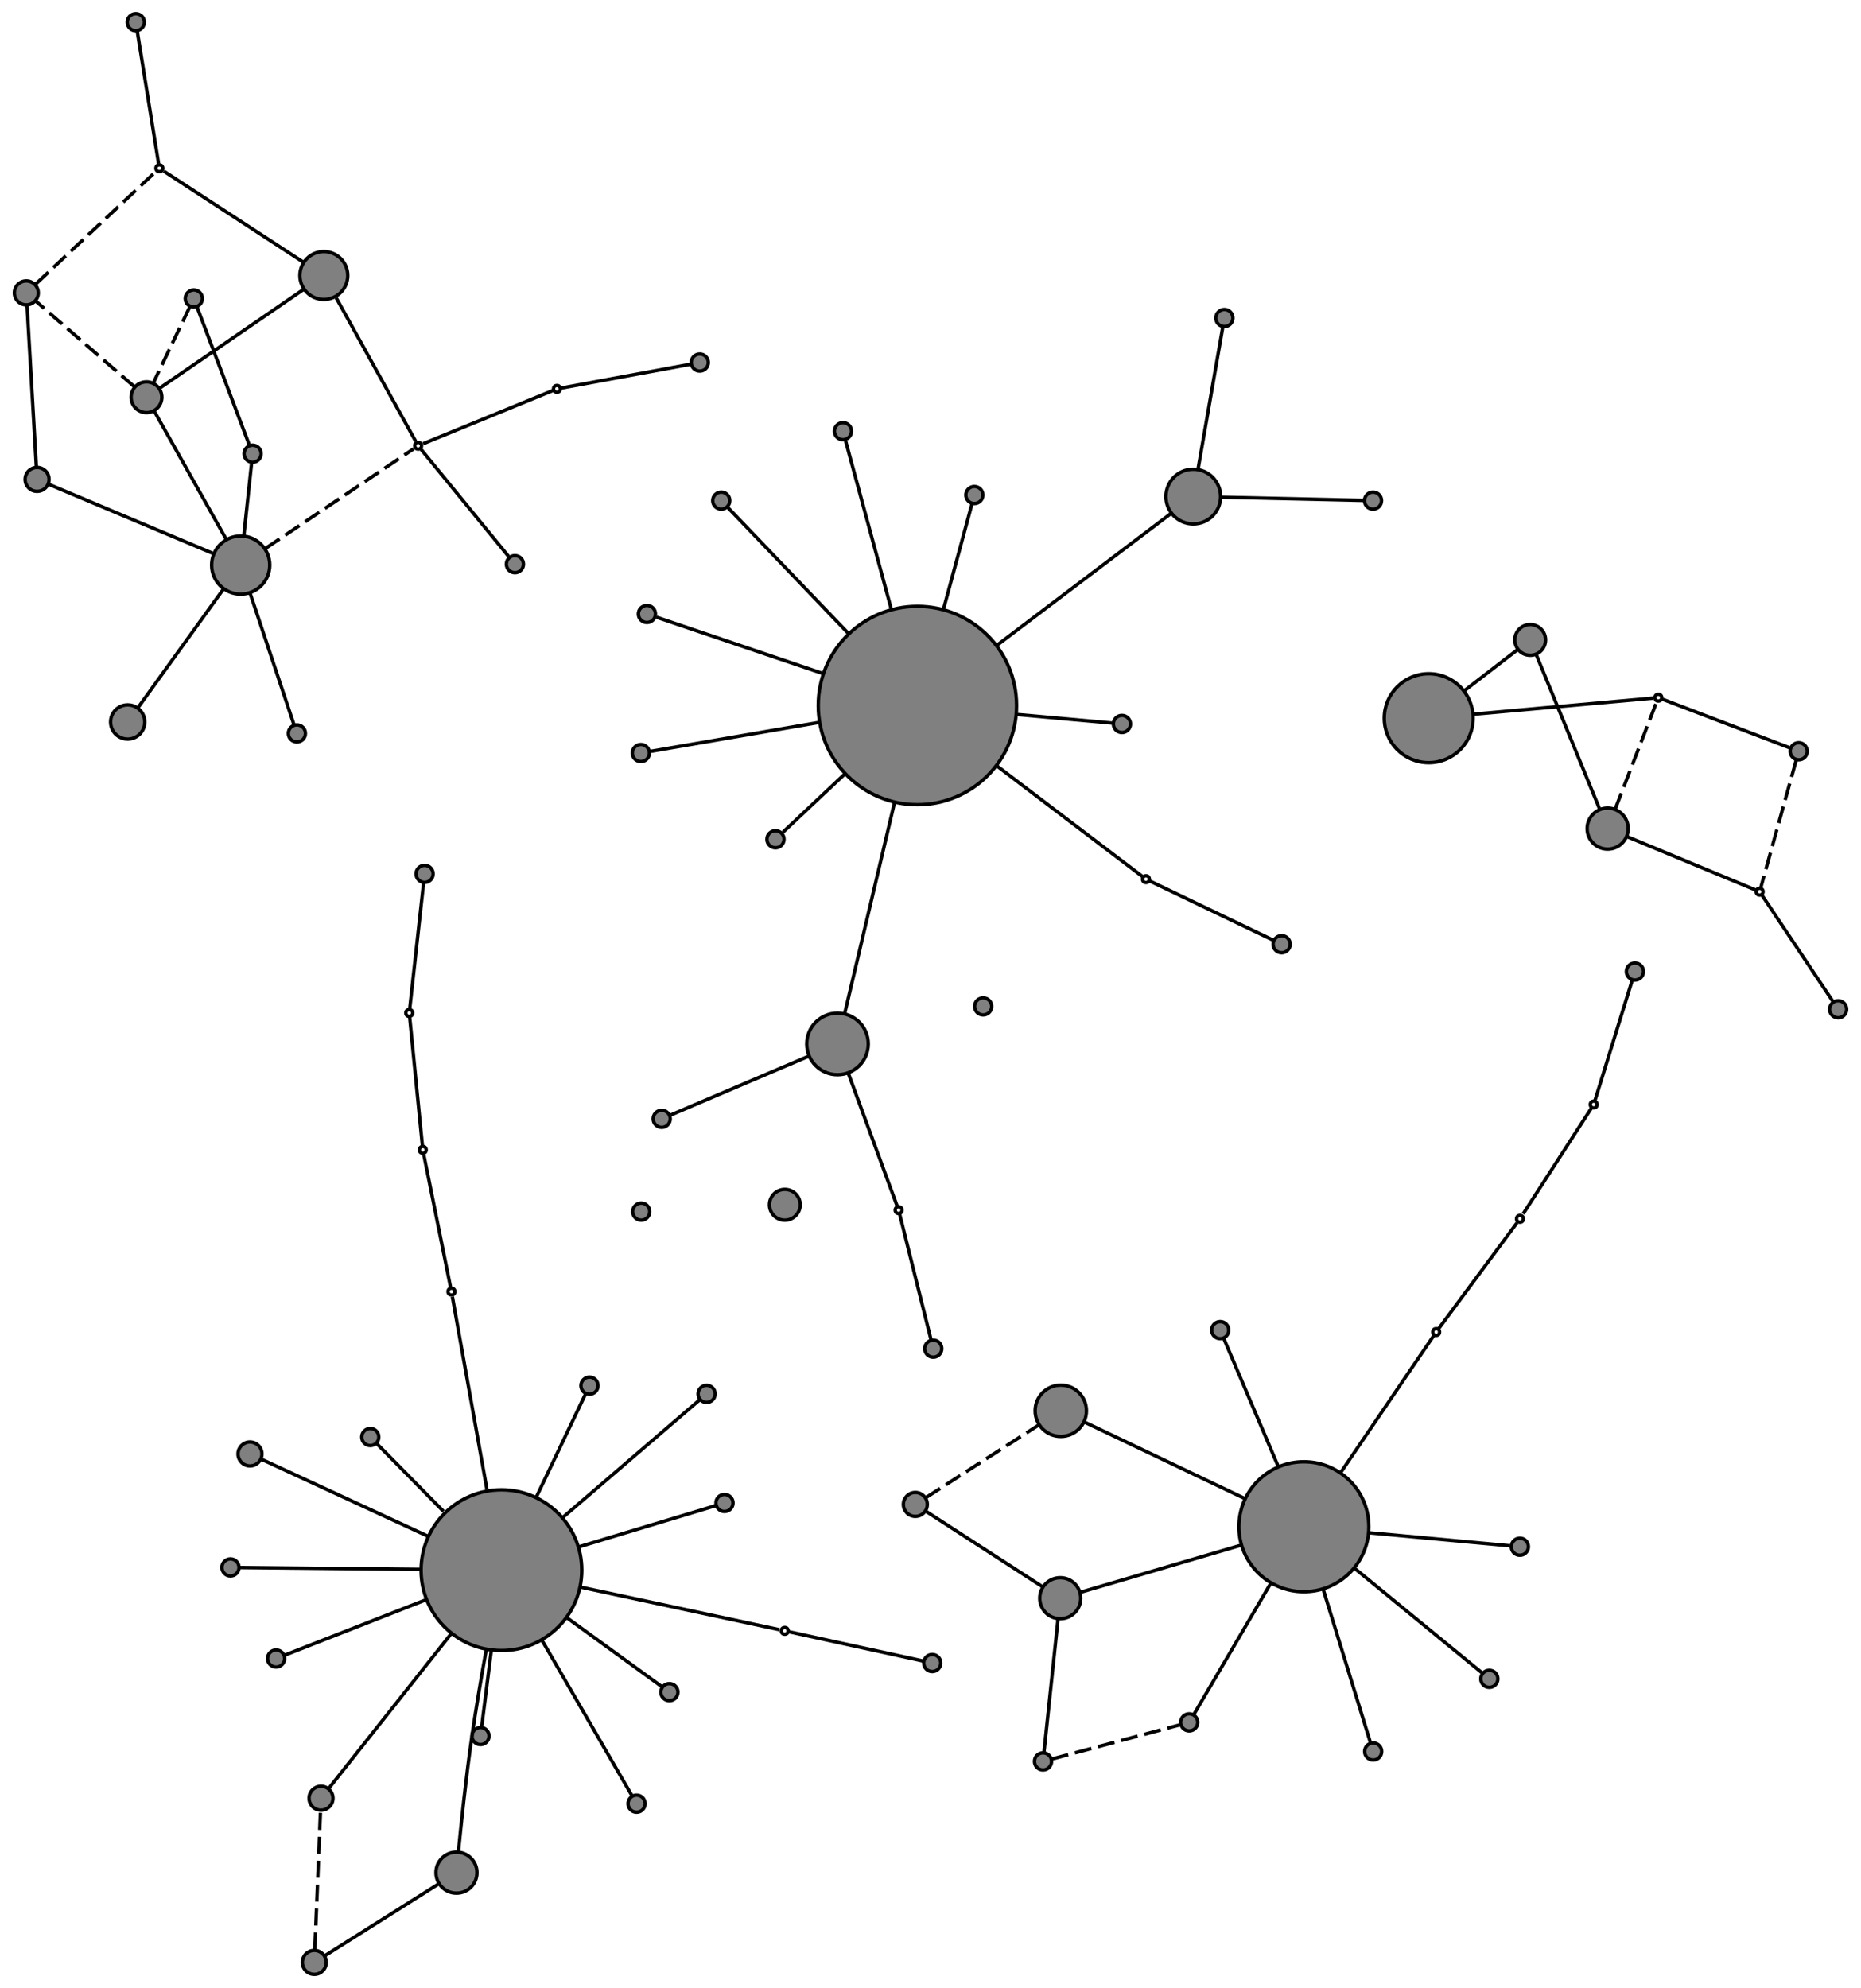 <?xml version="1.0" encoding="UTF-8" standalone="no"?>
<!DOCTYPE svg PUBLIC "-//W3C//DTD SVG 1.1//EN"
 "http://www.w3.org/Graphics/SVG/1.1/DTD/svg11.dtd">
<!-- Generated by graphviz version 2.38.0 (20140413.2041)
 -->
<!-- Title: %3 Pages: 1 -->
<svg width="544pt" height="581pt"
 viewBox="0.00 0.00 543.87 581.27" xmlns="http://www.w3.org/2000/svg" xmlns:xlink="http://www.w3.org/1999/xlink">
<g id="graph0" class="graph" transform="scale(1 1) rotate(0) translate(184.334 397.259)">
<title>%3</title>
<polygon fill="white" stroke="none" points="-184.334,184.015 -184.334,-397.259 359.538,-397.259 359.538,184.015 -184.334,184.015"/>
<!-- 0 -->
<g id="node1" class="node"><title>0</title>
<ellipse fill="grey" stroke="black" cx="-37.884" cy="61.84" rx="23.5" ry="23.5"/>
</g>
<!-- 1 -->
<g id="node2" class="node"><title>1</title>
<ellipse fill="grey" stroke="black" cx="27.35" cy="42.19" rx="2.5" ry="2.5"/>
</g>
<!-- 0&#45;&gt;1 -->
<g id="edge1" class="edge"><title>0&#45;&gt;1</title>
<path fill="none" stroke="black" d="M-15.069,54.968C-0.078,50.452 17.957,45.019 24.666,42.999"/>
</g>
<!-- 3 -->
<g id="node4" class="node"><title>3</title>
<ellipse fill="grey" stroke="black" cx="-44.002" cy="110.331" rx="2.5" ry="2.5"/>
</g>
<!-- 0&#45;&gt;3 -->
<g id="edge2" class="edge"><title>0&#45;&gt;3</title>
<path fill="none" stroke="black" d="M-40.836,85.234C-41.96,94.146 -43.104,103.212 -43.658,107.607"/>
</g>
<!-- 5 -->
<g id="node6" class="node"><title>5</title>
<ellipse fill="grey" stroke="black" cx="-76.237" cy="22.91" rx="2.5" ry="2.5"/>
</g>
<!-- 0&#45;&gt;5 -->
<g id="edge3" class="edge"><title>0&#45;&gt;5</title>
<path fill="none" stroke="black" d="M-54.818,44.651C-62.524,36.83 -70.719,28.511 -74.335,24.84"/>
</g>
<!-- 7 -->
<g id="node8" class="node"><title>7</title>
<ellipse fill="grey" stroke="black" cx="-111.416" cy="27.858" rx="3.5" ry="3.5"/>
</g>
<!-- 0&#45;&gt;7 -->
<g id="edge6" class="edge"><title>0&#45;&gt;7</title>
<path fill="none" stroke="black" d="M-59.549,51.828C-76.833,43.841 -99.507,33.362 -108.005,29.435"/>
</g>
<!-- 9 -->
<g id="node10" class="node"><title>9</title>
<ellipse fill="grey" stroke="black" cx="-51.033" cy="150.272" rx="6" ry="6"/>
</g>
<!-- 0&#45;&gt;9 -->
<g id="edge7" class="edge"><title>0&#45;&gt;9</title>
<path fill="none" stroke="black" d="M-42.302,84.981C-43.75,92.994 -45.296,102.045 -46.502,110.339 -48.229,122.215 -49.681,136.159 -50.447,144.031"/>
</g>
<!-- 10 -->
<g id="node11" class="node"><title>10</title>
<ellipse fill="grey" stroke="black" cx="-103.781" cy="87.672" rx="2.5" ry="2.5"/>
</g>
<!-- 0&#45;&gt;10 -->
<g id="edge8" class="edge"><title>0&#45;&gt;10</title>
<path fill="none" stroke="black" d="M-59.827,70.442C-75.402,76.547 -94.684,84.106 -101.367,86.725"/>
</g>
<!-- 11 -->
<g id="node12" class="node"><title>11</title>
<ellipse fill="grey" stroke="black" cx="1.641" cy="130.104" rx="2.5" ry="2.5"/>
</g>
<!-- 0&#45;&gt;11 -->
<g id="edge9" class="edge"><title>0&#45;&gt;11</title>
<path fill="none" stroke="black" d="M-26.025,82.322C-16.384,98.973 -3.737,120.814 0.325,127.83"/>
</g>
<!-- 12 -->
<g id="node13" class="node"><title>12</title>
<ellipse fill="grey" stroke="black" cx="-90.645" cy="128.513" rx="3.5" ry="3.5"/>
</g>
<!-- 0&#45;&gt;12 -->
<g id="edge10" class="edge"><title>0&#45;&gt;12</title>
<path fill="none" stroke="black" d="M-52.581,80.412C-65.266,96.441 -82.466,118.177 -88.47,125.764"/>
</g>
<!-- 14 -->
<g id="node15" class="node"><title>14</title>
<ellipse fill="grey" stroke="black" cx="-117.125" cy="61.038" rx="2.5" ry="2.5"/>
</g>
<!-- 0&#45;&gt;14 -->
<g id="edge11" class="edge"><title>0&#45;&gt;14</title>
<path fill="none" stroke="black" d="M-61.659,61.6C-80.988,61.404 -106.342,61.148 -114.486,61.065"/>
</g>
<!-- 18 -->
<g id="node19" class="node"><title>18</title>
<ellipse fill="grey" stroke="black" cx="22.12" cy="10.293" rx="2.5" ry="2.5"/>
</g>
<!-- 0&#45;&gt;18 -->
<g id="edge16" class="edge"><title>0&#45;&gt;18</title>
<path fill="none" stroke="black" d="M-19.881,46.374C-5.244,33.8 13.955,17.307 20.122,12.009"/>
</g>
<!-- 20 -->
<g id="node21" class="node"><title>20</title>
<ellipse fill="grey" stroke="black" cx="-12.129" cy="7.889" rx="2.5" ry="2.5"/>
</g>
<!-- 0&#45;&gt;20 -->
<g id="edge17" class="edge"><title>0&#45;&gt;20</title>
<path fill="none" stroke="black" d="M-27.705,40.517C-22.081,28.736 -15.738,15.448 -13.232,10.198"/>
</g>
<!-- 22 -->
<g id="node23" class="node"><title>22</title>
<ellipse fill="grey" stroke="black" cx="11.236" cy="97.502" rx="2.5" ry="2.5"/>
</g>
<!-- 0&#45;&gt;22 -->
<g id="edge18" class="edge"><title>0&#45;&gt;22</title>
<path fill="none" stroke="black" d="M-18.752,75.73C-7.977,83.553 4.265,92.441 9.106,95.955"/>
</g>
<!-- anon_0_6_0 -->
<g id="node67" class="node"><title>anon_0_6_0</title>
<ellipse fill="white" stroke="black" cx="44.972" cy="79.58" rx="1" ry="1"/>
</g>
<!-- 0&#45;&gt;anon_0_6_0 -->
<g id="edge4" class="edge"><title>0&#45;&gt;anon_0_6_0</title>
<path fill="none" stroke="black" d="M-14.804,66.782C6.648,71.375 36.325,77.729 43.41,79.246"/>
</g>
<!-- anon_0_15_0 -->
<g id="node68" class="node"><title>anon_0_15_0</title>
<ellipse fill="white" stroke="black" cx="-52.501" cy="-19.613" rx="1" ry="1"/>
</g>
<!-- 0&#45;&gt;anon_0_15_0 -->
<g id="edge12" class="edge"><title>0&#45;&gt;anon_0_15_0</title>
<path fill="none" stroke="black" d="M-42.112,38.281C-45.89,17.232 -51.011,-11.306 -52.232,-18.112"/>
</g>
<!-- 2 -->
<g id="node3" class="node"><title>2</title>
<ellipse fill="grey" stroke="black" cx="83.772" cy="-190.974" rx="29" ry="29"/>
</g>
<!-- 4 -->
<g id="node5" class="node"><title>4</title>
<ellipse fill="grey" stroke="black" cx="60.403" cy="-92.031" rx="9" ry="9"/>
</g>
<!-- 2&#45;&gt;4 -->
<g id="edge19" class="edge"><title>2&#45;&gt;4</title>
<path fill="none" stroke="black" d="M77.075,-162.621C72.166,-141.835 65.81,-114.925 62.546,-101.105"/>
</g>
<!-- 13 -->
<g id="node14" class="node"><title>13</title>
<ellipse fill="grey" stroke="black" cx="42.264" cy="-151.877" rx="2.5" ry="2.5"/>
</g>
<!-- 2&#45;&gt;13 -->
<g id="edge20" class="edge"><title>2&#45;&gt;13</title>
<path fill="none" stroke="black" d="M62.532,-170.967C55.191,-164.053 47.932,-157.216 44.43,-153.917"/>
</g>
<!-- 17 -->
<g id="node18" class="node"><title>17</title>
<ellipse fill="grey" stroke="black" cx="62.002" cy="-271.188" rx="2.5" ry="2.5"/>
</g>
<!-- 2&#45;&gt;17 -->
<g id="edge21" class="edge"><title>2&#45;&gt;17</title>
<path fill="none" stroke="black" d="M76.158,-219.029C71.058,-237.823 64.9,-260.51 62.771,-268.357"/>
</g>
<!-- 19 -->
<g id="node20" class="node"><title>19</title>
<ellipse fill="grey" stroke="black" cx="26.403" cy="-250.885" rx="2.5" ry="2.5"/>
</g>
<!-- 2&#45;&gt;19 -->
<g id="edge22" class="edge"><title>2&#45;&gt;19</title>
<path fill="none" stroke="black" d="M63.707,-211.928C50.266,-225.965 34.04,-242.91 28.428,-248.77"/>
</g>
<!-- 23 -->
<g id="node24" class="node"><title>23</title>
<ellipse fill="grey" stroke="black" cx="164.447" cy="-252.066" rx="8" ry="8"/>
</g>
<!-- 2&#45;&gt;23 -->
<g id="edge23" class="edge"><title>2&#45;&gt;23</title>
<path fill="none" stroke="black" d="M107.107,-208.644C124.418,-221.753 146.844,-238.736 157.813,-247.042"/>
</g>
<!-- 24 -->
<g id="node25" class="node"><title>24</title>
<ellipse fill="grey" stroke="black" cx="2.899" cy="-177.09" rx="2.5" ry="2.5"/>
</g>
<!-- 2&#45;&gt;24 -->
<g id="edge24" class="edge"><title>2&#45;&gt;24</title>
<path fill="none" stroke="black" d="M55.032,-186.04C36.145,-182.798 13.534,-178.916 5.719,-177.574"/>
</g>
<!-- 27 -->
<g id="node28" class="node"><title>27</title>
<ellipse fill="grey" stroke="black" cx="4.663" cy="-217.745" rx="2.5" ry="2.5"/>
</g>
<!-- 2&#45;&gt;27 -->
<g id="edge27" class="edge"><title>2&#45;&gt;27</title>
<path fill="none" stroke="black" d="M56.103,-200.337C37.568,-206.609 15.194,-214.181 7.455,-216.8"/>
</g>
<!-- 28 -->
<g id="node29" class="node"><title>28</title>
<ellipse fill="grey" stroke="black" cx="143.585" cy="-185.582" rx="2.5" ry="2.5"/>
</g>
<!-- 2&#45;&gt;28 -->
<g id="edge28" class="edge"><title>2&#45;&gt;28</title>
<path fill="none" stroke="black" d="M112.978,-188.341C124.365,-187.314 135.888,-186.275 140.938,-185.82"/>
</g>
<!-- 29 -->
<g id="node30" class="node"><title>29</title>
<ellipse fill="grey" stroke="black" cx="100.431" cy="-252.523" rx="2.5" ry="2.5"/>
</g>
<!-- 2&#45;&gt;29 -->
<g id="edge29" class="edge"><title>2&#45;&gt;29</title>
<path fill="none" stroke="black" d="M91.419,-219.226C94.772,-231.614 98.273,-244.551 99.731,-249.935"/>
</g>
<!-- anon_2_25_0 -->
<g id="node71" class="node"><title>anon_2_25_0</title>
<ellipse fill="white" stroke="black" cx="150.61" cy="-140.202" rx="1" ry="1"/>
</g>
<!-- 2&#45;&gt;anon_2_25_0 -->
<g id="edge25" class="edge"><title>2&#45;&gt;anon_2_25_0</title>
<path fill="none" stroke="black" d="M107.149,-173.216C124.014,-160.405 144.64,-144.737 149.533,-141.02"/>
</g>
<!-- 21 -->
<g id="node22" class="node"><title>21</title>
<ellipse fill="grey" stroke="black" cx="8.989" cy="-70.126" rx="2.5" ry="2.5"/>
</g>
<!-- 4&#45;&gt;21 -->
<g id="edge32" class="edge"><title>4&#45;&gt;21</title>
<path fill="none" stroke="black" d="M51.913,-88.414C40.048,-83.359 19.127,-74.445 11.698,-71.28"/>
</g>
<!-- anon_4_16_0 -->
<g id="node72" class="node"><title>anon_4_16_0</title>
<ellipse fill="white" stroke="black" cx="78.28" cy="-43.435" rx="1" ry="1"/>
</g>
<!-- 4&#45;&gt;anon_4_16_0 -->
<g id="edge30" class="edge"><title>4&#45;&gt;anon_4_16_0</title>
<path fill="none" stroke="black" d="M63.517,-83.566C67.999,-71.384 75.941,-49.795 77.856,-44.589"/>
</g>
<!-- 6 -->
<g id="node7" class="node"><title>6</title>
<ellipse fill="grey" stroke="black" cx="88.111" cy="88.985" rx="2.5" ry="2.5"/>
</g>
<!-- 8 -->
<g id="node9" class="node"><title>8</title>
<ellipse fill="grey" stroke="black" cx="-92.607" cy="176.515" rx="3.5" ry="3.5"/>
</g>
<!-- 8&#45;&gt;9 -->
<g id="edge33" class="edge"><title>8&#45;&gt;9</title>
<path fill="none" stroke="black" d="M-89.617,174.628C-82.617,170.209 -65.09,159.145 -56.272,153.579"/>
</g>
<!-- 8&#45;&gt;12 -->
<g id="edge69" class="edge"><title>8&#45;&gt;12</title>
<path fill="none" stroke="black" stroke-dasharray="5,2" d="M-92.453,172.749C-92.085,163.731 -91.155,140.995 -90.793,132.131"/>
</g>
<!-- 15 -->
<g id="node16" class="node"><title>15</title>
<ellipse fill="grey" stroke="black" cx="-60.353" cy="-141.751" rx="2.5" ry="2.5"/>
</g>
<!-- 16 -->
<g id="node17" class="node"><title>16</title>
<ellipse fill="grey" stroke="black" cx="88.401" cy="-2.935" rx="2.5" ry="2.5"/>
</g>
<!-- 26 -->
<g id="node27" class="node"><title>26</title>
<ellipse fill="grey" stroke="black" cx="217.015" cy="-250.881" rx="2.5" ry="2.5"/>
</g>
<!-- 23&#45;&gt;26 -->
<g id="edge34" class="edge"><title>23&#45;&gt;26</title>
<path fill="none" stroke="black" d="M172.661,-251.881C184.674,-251.61 206.446,-251.119 214.189,-250.944"/>
</g>
<!-- 30 -->
<g id="node31" class="node"><title>30</title>
<ellipse fill="grey" stroke="black" cx="173.544" cy="-304.274" rx="2.5" ry="2.5"/>
</g>
<!-- 23&#45;&gt;30 -->
<g id="edge35" class="edge"><title>23&#45;&gt;30</title>
<path fill="none" stroke="black" d="M165.869,-260.224C167.948,-272.154 171.715,-293.778 173.055,-301.467"/>
</g>
<!-- 25 -->
<g id="node26" class="node"><title>25</title>
<ellipse fill="grey" stroke="black" cx="190.291" cy="-121.187" rx="2.5" ry="2.5"/>
</g>
<!-- 31 -->
<g id="node32" class="node"><title>31</title>
<ellipse fill="grey" stroke="black" cx="233.306" cy="-187.267" rx="13" ry="13"/>
</g>
<!-- 44 -->
<g id="node45" class="node"><title>44</title>
<ellipse fill="grey" stroke="black" cx="262.979" cy="-210.159" rx="4.5" ry="4.5"/>
</g>
<!-- 31&#45;&gt;44 -->
<g id="edge36" class="edge"><title>31&#45;&gt;44</title>
<path fill="none" stroke="black" d="M243.684,-195.274C249.032,-199.399 255.232,-204.182 259.13,-207.189"/>
</g>
<!-- 62 -->
<g id="node63" class="node"><title>62</title>
<ellipse fill="white" stroke="black" cx="300.452" cy="-193.275" rx="1" ry="1"/>
</g>
<!-- 31&#45;&gt;62 -->
<g id="edge37" class="edge"><title>31&#45;&gt;62</title>
<path fill="none" stroke="black" d="M246.572,-188.454C263.694,-189.986 292.104,-192.528 298.939,-193.14"/>
</g>
<!-- 32 -->
<g id="node33" class="node"><title>32</title>
<ellipse fill="grey" stroke="black" cx="353.038" cy="-102.159" rx="2.5" ry="2.5"/>
</g>
<!-- 63 -->
<g id="node64" class="node"><title>63</title>
<ellipse fill="white" stroke="black" cx="330.088" cy="-136.543" rx="1" ry="1"/>
</g>
<!-- 32&#45;&gt;63 -->
<g id="edge38" class="edge"><title>32&#45;&gt;63</title>
<path fill="none" stroke="black" d="M351.532,-104.415C347.065,-111.108 333.997,-130.686 330.8,-135.476"/>
</g>
<!-- 33 -->
<g id="node34" class="node"><title>33</title>
<ellipse fill="grey" stroke="black" cx="285.631" cy="-154.992" rx="6" ry="6"/>
</g>
<!-- 33&#45;&gt;44 -->
<g id="edge39" class="edge"><title>33&#45;&gt;44</title>
<path fill="none" stroke="black" d="M283.207,-160.896C278.641,-172.014 268.863,-195.828 264.804,-205.714"/>
</g>
<!-- 33&#45;&gt;62 -->
<g id="edge70" class="edge"><title>33&#45;&gt;62</title>
<path fill="none" stroke="black" stroke-dasharray="5,2" d="M287.818,-160.641C291.425,-169.959 298.393,-187.956 300.078,-192.31"/>
</g>
<!-- 33&#45;&gt;63 -->
<g id="edge40" class="edge"><title>33&#45;&gt;63</title>
<path fill="none" stroke="black" d="M291.443,-152.58C301.987,-148.204 323.667,-139.208 328.922,-137.027"/>
</g>
<!-- 34 -->
<g id="node35" class="node"><title>34</title>
<ellipse fill="grey" stroke="black" cx="-89.825" cy="-316.703" rx="7" ry="7"/>
</g>
<!-- 46 -->
<g id="node47" class="node"><title>46</title>
<ellipse fill="grey" stroke="black" cx="-141.689" cy="-281.114" rx="4.5" ry="4.5"/>
</g>
<!-- 34&#45;&gt;46 -->
<g id="edge41" class="edge"><title>34&#45;&gt;46</title>
<path fill="none" stroke="black" d="M-95.775,-312.62C-106.524,-305.244 -128.897,-289.892 -137.857,-283.744"/>
</g>
<!-- 64 -->
<g id="node65" class="node"><title>64</title>
<ellipse fill="white" stroke="black" cx="-62.241" cy="-266.925" rx="1" ry="1"/>
</g>
<!-- 34&#45;&gt;64 -->
<g id="edge42" class="edge"><title>34&#45;&gt;64</title>
<path fill="none" stroke="black" d="M-86.219,-310.195C-79.677,-298.389 -66.225,-274.115 -62.965,-268.231"/>
</g>
<!-- 65 -->
<g id="node66" class="node"><title>65</title>
<ellipse fill="white" stroke="black" cx="-137.927" cy="-348.061" rx="1" ry="1"/>
</g>
<!-- 34&#45;&gt;65 -->
<g id="edge43" class="edge"><title>34&#45;&gt;65</title>
<path fill="none" stroke="black" d="M-95.724,-320.548C-106.962,-327.875 -130.845,-343.445 -136.64,-347.223"/>
</g>
<!-- 35 -->
<g id="node36" class="node"><title>35</title>
<ellipse fill="grey" stroke="black" cx="45" cy="-45" rx="4.5" ry="4.5"/>
</g>
<!-- 36 -->
<g id="node37" class="node"><title>36</title>
<ellipse fill="grey" stroke="black" cx="-33.937" cy="-232.306" rx="2.5" ry="2.5"/>
</g>
<!-- 36&#45;&gt;64 -->
<g id="edge44" class="edge"><title>36&#45;&gt;64</title>
<path fill="none" stroke="black" d="M-35.794,-234.577C-41.304,-241.316 -57.42,-261.028 -61.363,-265.851"/>
</g>
<!-- 37 -->
<g id="node38" class="node"><title>37</title>
<ellipse fill="grey" stroke="black" cx="-114.135" cy="-232.04" rx="8.5" ry="8.5"/>
</g>
<!-- 41 -->
<g id="node42" class="node"><title>41</title>
<ellipse fill="grey" stroke="black" cx="-110.651" cy="-264.6" rx="2.5" ry="2.5"/>
</g>
<!-- 37&#45;&gt;41 -->
<g id="edge45" class="edge"><title>37&#45;&gt;41</title>
<path fill="none" stroke="black" d="M-113.22,-240.595C-112.462,-247.679 -111.432,-257.305 -110.938,-261.918"/>
</g>
<!-- 42 -->
<g id="node43" class="node"><title>42</title>
<ellipse fill="grey" stroke="black" cx="-147.187" cy="-186.16" rx="5" ry="5"/>
</g>
<!-- 37&#45;&gt;42 -->
<g id="edge46" class="edge"><title>37&#45;&gt;42</title>
<path fill="none" stroke="black" d="M-119.3,-224.871C-126.272,-215.193 -138.472,-198.257 -144.137,-190.394"/>
</g>
<!-- 43 -->
<g id="node44" class="node"><title>43</title>
<ellipse fill="grey" stroke="black" cx="-173.682" cy="-257.091" rx="3.5" ry="3.5"/>
</g>
<!-- 37&#45;&gt;43 -->
<g id="edge47" class="edge"><title>37&#45;&gt;43</title>
<path fill="none" stroke="black" d="M-122.415,-235.523C-135.709,-241.116 -161.245,-251.858 -170.353,-255.69"/>
</g>
<!-- 37&#45;&gt;46 -->
<g id="edge48" class="edge"><title>37&#45;&gt;46</title>
<path fill="none" stroke="black" d="M-118.441,-239.708C-124.374,-250.275 -134.85,-268.933 -139.434,-277.098"/>
</g>
<!-- 47 -->
<g id="node48" class="node"><title>47</title>
<ellipse fill="grey" stroke="black" cx="-97.7" cy="-182.819" rx="2.5" ry="2.5"/>
</g>
<!-- 37&#45;&gt;47 -->
<g id="edge49" class="edge"><title>37&#45;&gt;47</title>
<path fill="none" stroke="black" d="M-111.421,-223.912C-107.629,-212.553 -100.941,-192.525 -98.567,-185.413"/>
</g>
<!-- 37&#45;&gt;64 -->
<g id="edge71" class="edge"><title>37&#45;&gt;64</title>
<path fill="none" stroke="black" stroke-dasharray="5,2" d="M-106.92,-236.89C-94.443,-245.278 -69.593,-261.982 -63.576,-266.027"/>
</g>
<!-- 38 -->
<g id="node39" class="node"><title>38</title>
<ellipse fill="grey" stroke="black" cx="-127.847" cy="-309.982" rx="2.5" ry="2.5"/>
</g>
<!-- 38&#45;&gt;41 -->
<g id="edge50" class="edge"><title>38&#45;&gt;41</title>
<path fill="none" stroke="black" d="M-126.923,-307.542C-123.965,-299.736 -114.747,-275.409 -111.666,-267.278"/>
</g>
<!-- 38&#45;&gt;46 -->
<g id="edge72" class="edge"><title>38&#45;&gt;46</title>
<path fill="none" stroke="black" stroke-dasharray="5,2" d="M-128.934,-307.717C-131.228,-302.932 -136.602,-291.724 -139.591,-285.491"/>
</g>
<!-- 39 -->
<g id="node40" class="node"><title>39</title>
<ellipse fill="grey" stroke="black" cx="3" cy="-43" rx="2.5" ry="2.5"/>
</g>
<!-- 40 -->
<g id="node41" class="node"><title>40</title>
<ellipse fill="grey" stroke="black" cx="196.799" cy="49.136" rx="19" ry="19"/>
</g>
<!-- 52 -->
<g id="node53" class="node"><title>52</title>
<ellipse fill="grey" stroke="black" cx="125.545" cy="70.035" rx="6" ry="6"/>
</g>
<!-- 40&#45;&gt;52 -->
<g id="edge51" class="edge"><title>40&#45;&gt;52</title>
<path fill="none" stroke="black" d="M178.449,54.518C162.945,59.065 141.681,65.302 131.478,68.294"/>
</g>
<!-- 55 -->
<g id="node56" class="node"><title>55</title>
<ellipse fill="grey" stroke="black" cx="125.704" cy="15.238" rx="7.5" ry="7.5"/>
</g>
<!-- 40&#45;&gt;55 -->
<g id="edge52" class="edge"><title>40&#45;&gt;55</title>
<path fill="none" stroke="black" d="M179.589,40.93C164.466,33.72 143.245,23.602 132.505,18.48"/>
</g>
<!-- 56 -->
<g id="node57" class="node"><title>56</title>
<ellipse fill="grey" stroke="black" cx="172.326" cy="-8.348" rx="2.5" ry="2.5"/>
</g>
<!-- 40&#45;&gt;56 -->
<g id="edge53" class="edge"><title>40&#45;&gt;56</title>
<path fill="none" stroke="black" d="M189.323,31.577C183.588,18.105 176.2,0.751 173.435,-5.743"/>
</g>
<!-- 57 -->
<g id="node58" class="node"><title>57</title>
<ellipse fill="grey" stroke="black" cx="163.263" cy="106.335" rx="2.5" ry="2.5"/>
</g>
<!-- 40&#45;&gt;57 -->
<g id="edge54" class="edge"><title>40&#45;&gt;57</title>
<path fill="none" stroke="black" d="M187.099,65.68C179.051,79.406 168.345,97.666 164.614,104.031"/>
</g>
<!-- 58 -->
<g id="node59" class="node"><title>58</title>
<ellipse fill="grey" stroke="black" cx="259.963" cy="54.976" rx="2.5" ry="2.5"/>
</g>
<!-- 40&#45;&gt;58 -->
<g id="edge55" class="edge"><title>40&#45;&gt;58</title>
<path fill="none" stroke="black" d="M215.75,50.888C230.576,52.259 249.849,54.041 257.067,54.708"/>
</g>
<!-- 60 -->
<g id="node61" class="node"><title>60</title>
<ellipse fill="grey" stroke="black" cx="251.031" cy="93.611" rx="2.5" ry="2.5"/>
</g>
<!-- 40&#45;&gt;60 -->
<g id="edge60" class="edge"><title>40&#45;&gt;60</title>
<path fill="none" stroke="black" d="M211.618,61.289C224.665,71.989 242.529,86.639 248.77,91.757"/>
</g>
<!-- 61 -->
<g id="node62" class="node"><title>61</title>
<ellipse fill="grey" stroke="black" cx="217.058" cy="114.853" rx="2.5" ry="2.5"/>
</g>
<!-- 40&#45;&gt;61 -->
<g id="edge61" class="edge"><title>40&#45;&gt;61</title>
<path fill="none" stroke="black" d="M202.442,67.442C207.313,83.241 213.918,104.666 216.223,112.144"/>
</g>
<!-- anon_40_59_0 -->
<g id="node73" class="node"><title>anon_40_59_0</title>
<ellipse fill="white" stroke="black" cx="235.485" cy="-7.793" rx="1" ry="1"/>
</g>
<!-- 40&#45;&gt;anon_40_59_0 -->
<g id="edge56" class="edge"><title>40&#45;&gt;anon_40_59_0</title>
<path fill="none" stroke="black" d="M207.575,33.278C217.591,18.539 231.447,-1.852 234.755,-6.719"/>
</g>
<!-- 49 -->
<g id="node50" class="node"><title>49</title>
<ellipse fill="grey" stroke="black" cx="-176.834" cy="-311.623" rx="3.5" ry="3.5"/>
</g>
<!-- 43&#45;&gt;49 -->
<g id="edge62" class="edge"><title>43&#45;&gt;49</title>
<path fill="none" stroke="black" d="M-173.889,-260.669C-174.459,-270.526 -176.047,-298.003 -176.622,-307.96"/>
</g>
<!-- 45 -->
<g id="node46" class="node"><title>45</title>
<ellipse fill="grey" stroke="black" cx="341.506" cy="-177.605" rx="2.5" ry="2.5"/>
</g>
<!-- 45&#45;&gt;62 -->
<g id="edge63" class="edge"><title>45&#45;&gt;62</title>
<path fill="none" stroke="black" d="M338.812,-178.633C330.82,-181.683 307.445,-190.606 301.726,-192.789"/>
</g>
<!-- 45&#45;&gt;63 -->
<g id="edge73" class="edge"><title>45&#45;&gt;63</title>
<path fill="none" stroke="black" stroke-dasharray="5,2" d="M340.757,-174.911C338.534,-166.917 332.033,-143.537 330.442,-137.817"/>
</g>
<!-- 46&#45;&gt;49 -->
<g id="edge74" class="edge"><title>46&#45;&gt;49</title>
<path fill="none" stroke="black" stroke-dasharray="5,2" d="M-145.188,-284.151C-152.132,-290.18 -167.541,-303.556 -173.95,-309.119"/>
</g>
<!-- 48 -->
<g id="node49" class="node"><title>48</title>
<ellipse fill="grey" stroke="black" cx="20.123" cy="-291.257" rx="2.5" ry="2.5"/>
</g>
<!-- anon_48_64_0 -->
<g id="node76" class="node"><title>anon_48_64_0</title>
<ellipse fill="white" stroke="black" cx="-21.653" cy="-283.561" rx="1" ry="1"/>
</g>
<!-- 48&#45;&gt;anon_48_64_0 -->
<g id="edge64" class="edge"><title>48&#45;&gt;anon_48_64_0</title>
<path fill="none" stroke="black" d="M17.382,-290.752C9.25,-289.254 -14.537,-284.872 -20.357,-283.8"/>
</g>
<!-- 49&#45;&gt;65 -->
<g id="edge75" class="edge"><title>49&#45;&gt;65</title>
<path fill="none" stroke="black" stroke-dasharray="5,2" d="M-174.036,-314.243C-166.23,-321.554 -144.438,-341.963 -139.112,-346.951"/>
</g>
<!-- 50 -->
<g id="node51" class="node"><title>50</title>
<ellipse fill="grey" stroke="black" cx="-144.814" cy="-390.759" rx="2.5" ry="2.5"/>
</g>
<!-- 50&#45;&gt;65 -->
<g id="edge66" class="edge"><title>50&#45;&gt;65</title>
<path fill="none" stroke="black" d="M-144.404,-388.216C-143.107,-380.173 -139.12,-355.462 -138.144,-349.41"/>
</g>
<!-- 51 -->
<g id="node52" class="node"><title>51</title>
<ellipse fill="grey" stroke="black" cx="120.508" cy="117.749" rx="2.5" ry="2.5"/>
</g>
<!-- 51&#45;&gt;52 -->
<g id="edge67" class="edge"><title>51&#45;&gt;52</title>
<path fill="none" stroke="black" d="M120.779,115.184C121.555,107.828 123.805,86.521 124.913,76.023"/>
</g>
<!-- 51&#45;&gt;57 -->
<g id="edge76" class="edge"><title>51&#45;&gt;57</title>
<path fill="none" stroke="black" stroke-dasharray="5,2" d="M123.054,117.069C130.677,115.035 153.249,109.009 160.783,106.997"/>
</g>
<!-- 54 -->
<g id="node55" class="node"><title>54</title>
<ellipse fill="grey" stroke="black" cx="83.163" cy="42.609" rx="3.5" ry="3.5"/>
</g>
<!-- 52&#45;&gt;54 -->
<g id="edge68" class="edge"><title>52&#45;&gt;54</title>
<path fill="none" stroke="black" d="M120.348,66.672C111.507,60.95 93.784,49.482 86.454,44.738"/>
</g>
<!-- 53 -->
<g id="node54" class="node"><title>53</title>
<ellipse fill="grey" stroke="black" cx="103" cy="-103" rx="2.5" ry="2.5"/>
</g>
<!-- 54&#45;&gt;55 -->
<g id="edge77" class="edge"><title>54&#45;&gt;55</title>
<path fill="none" stroke="black" stroke-dasharray="5,2" d="M86.222,40.641C93.081,36.228 109.814,25.462 119.145,19.458"/>
</g>
<!-- 59 -->
<g id="node60" class="node"><title>59</title>
<ellipse fill="grey" stroke="black" cx="293.609" cy="-113.198" rx="2.5" ry="2.5"/>
</g>
<!-- anon_0_6_0&#45;&gt;6 -->
<g id="edge5" class="edge"><title>anon_0_6_0&#45;&gt;6</title>
<path fill="none" stroke="black" d="M46.039,79.813C51.54,81.012 76.782,86.515 85.297,88.372"/>
</g>
<!-- anon_0_15_1 -->
<g id="node69" class="node"><title>anon_0_15_1</title>
<ellipse fill="white" stroke="black" cx="-60.874" cy="-61.053" rx="1" ry="1"/>
</g>
<!-- anon_0_15_0&#45;&gt;anon_0_15_1 -->
<g id="edge13" class="edge"><title>anon_0_15_0&#45;&gt;anon_0_15_1</title>
<path fill="none" stroke="black" d="M-52.708,-20.637C-53.837,-26.221 -59.242,-52.976 -60.576,-59.578"/>
</g>
<!-- anon_0_15_2 -->
<g id="node70" class="node"><title>anon_0_15_2</title>
<ellipse fill="white" stroke="black" cx="-64.843" cy="-101.077" rx="1" ry="1"/>
</g>
<!-- anon_0_15_1&#45;&gt;anon_0_15_2 -->
<g id="edge14" class="edge"><title>anon_0_15_1&#45;&gt;anon_0_15_2</title>
<path fill="none" stroke="black" d="M-61.006,-62.384C-61.608,-68.461 -64.094,-93.527 -64.706,-99.699"/>
</g>
<!-- anon_0_15_2&#45;&gt;15 -->
<g id="edge15" class="edge"><title>anon_0_15_2&#45;&gt;15</title>
<path fill="none" stroke="black" d="M-64.732,-102.082C-64.159,-107.269 -61.532,-131.069 -60.646,-139.098"/>
</g>
<!-- anon_2_25_0&#45;&gt;25 -->
<g id="edge26" class="edge"><title>anon_2_25_0&#45;&gt;25</title>
<path fill="none" stroke="black" d="M151.591,-139.732C156.651,-137.307 179.871,-126.18 187.703,-122.427"/>
</g>
<!-- anon_4_16_0&#45;&gt;16 -->
<g id="edge31" class="edge"><title>anon_4_16_0&#45;&gt;16</title>
<path fill="none" stroke="black" d="M78.531,-42.434C79.821,-37.27 85.744,-13.571 87.741,-5.577"/>
</g>
<!-- anon_40_59_1 -->
<g id="node74" class="node"><title>anon_40_59_1</title>
<ellipse fill="white" stroke="black" cx="259.988" cy="-40.895" rx="1" ry="1"/>
</g>
<!-- anon_40_59_0&#45;&gt;anon_40_59_1 -->
<g id="edge57" class="edge"><title>anon_40_59_0&#45;&gt;anon_40_59_1</title>
<path fill="none" stroke="black" d="M236.091,-8.611C239.392,-13.072 255.212,-34.444 259.116,-39.717"/>
</g>
<!-- anon_40_59_2 -->
<g id="node75" class="node"><title>anon_40_59_2</title>
<ellipse fill="white" stroke="black" cx="281.558" cy="-74.308" rx="1" ry="1"/>
</g>
<!-- anon_40_59_1&#45;&gt;anon_40_59_2 -->
<g id="edge58" class="edge"><title>anon_40_59_1&#45;&gt;anon_40_59_2</title>
<path fill="none" stroke="black" d="M260.915,-42.331C264.527,-47.927 277.623,-68.213 280.84,-73.197"/>
</g>
<!-- anon_40_59_2&#45;&gt;59 -->
<g id="edge59" class="edge"><title>anon_40_59_2&#45;&gt;59</title>
<path fill="none" stroke="black" d="M281.856,-75.27C283.393,-80.229 290.445,-102.986 292.823,-110.662"/>
</g>
<!-- anon_48_64_0&#45;&gt;64 -->
<g id="edge65" class="edge"><title>anon_48_64_0&#45;&gt;64</title>
<path fill="none" stroke="black" d="M-22.656,-283.15C-28.125,-280.908 -54.33,-270.167 -60.796,-267.517"/>
</g>
</g>
</svg>
